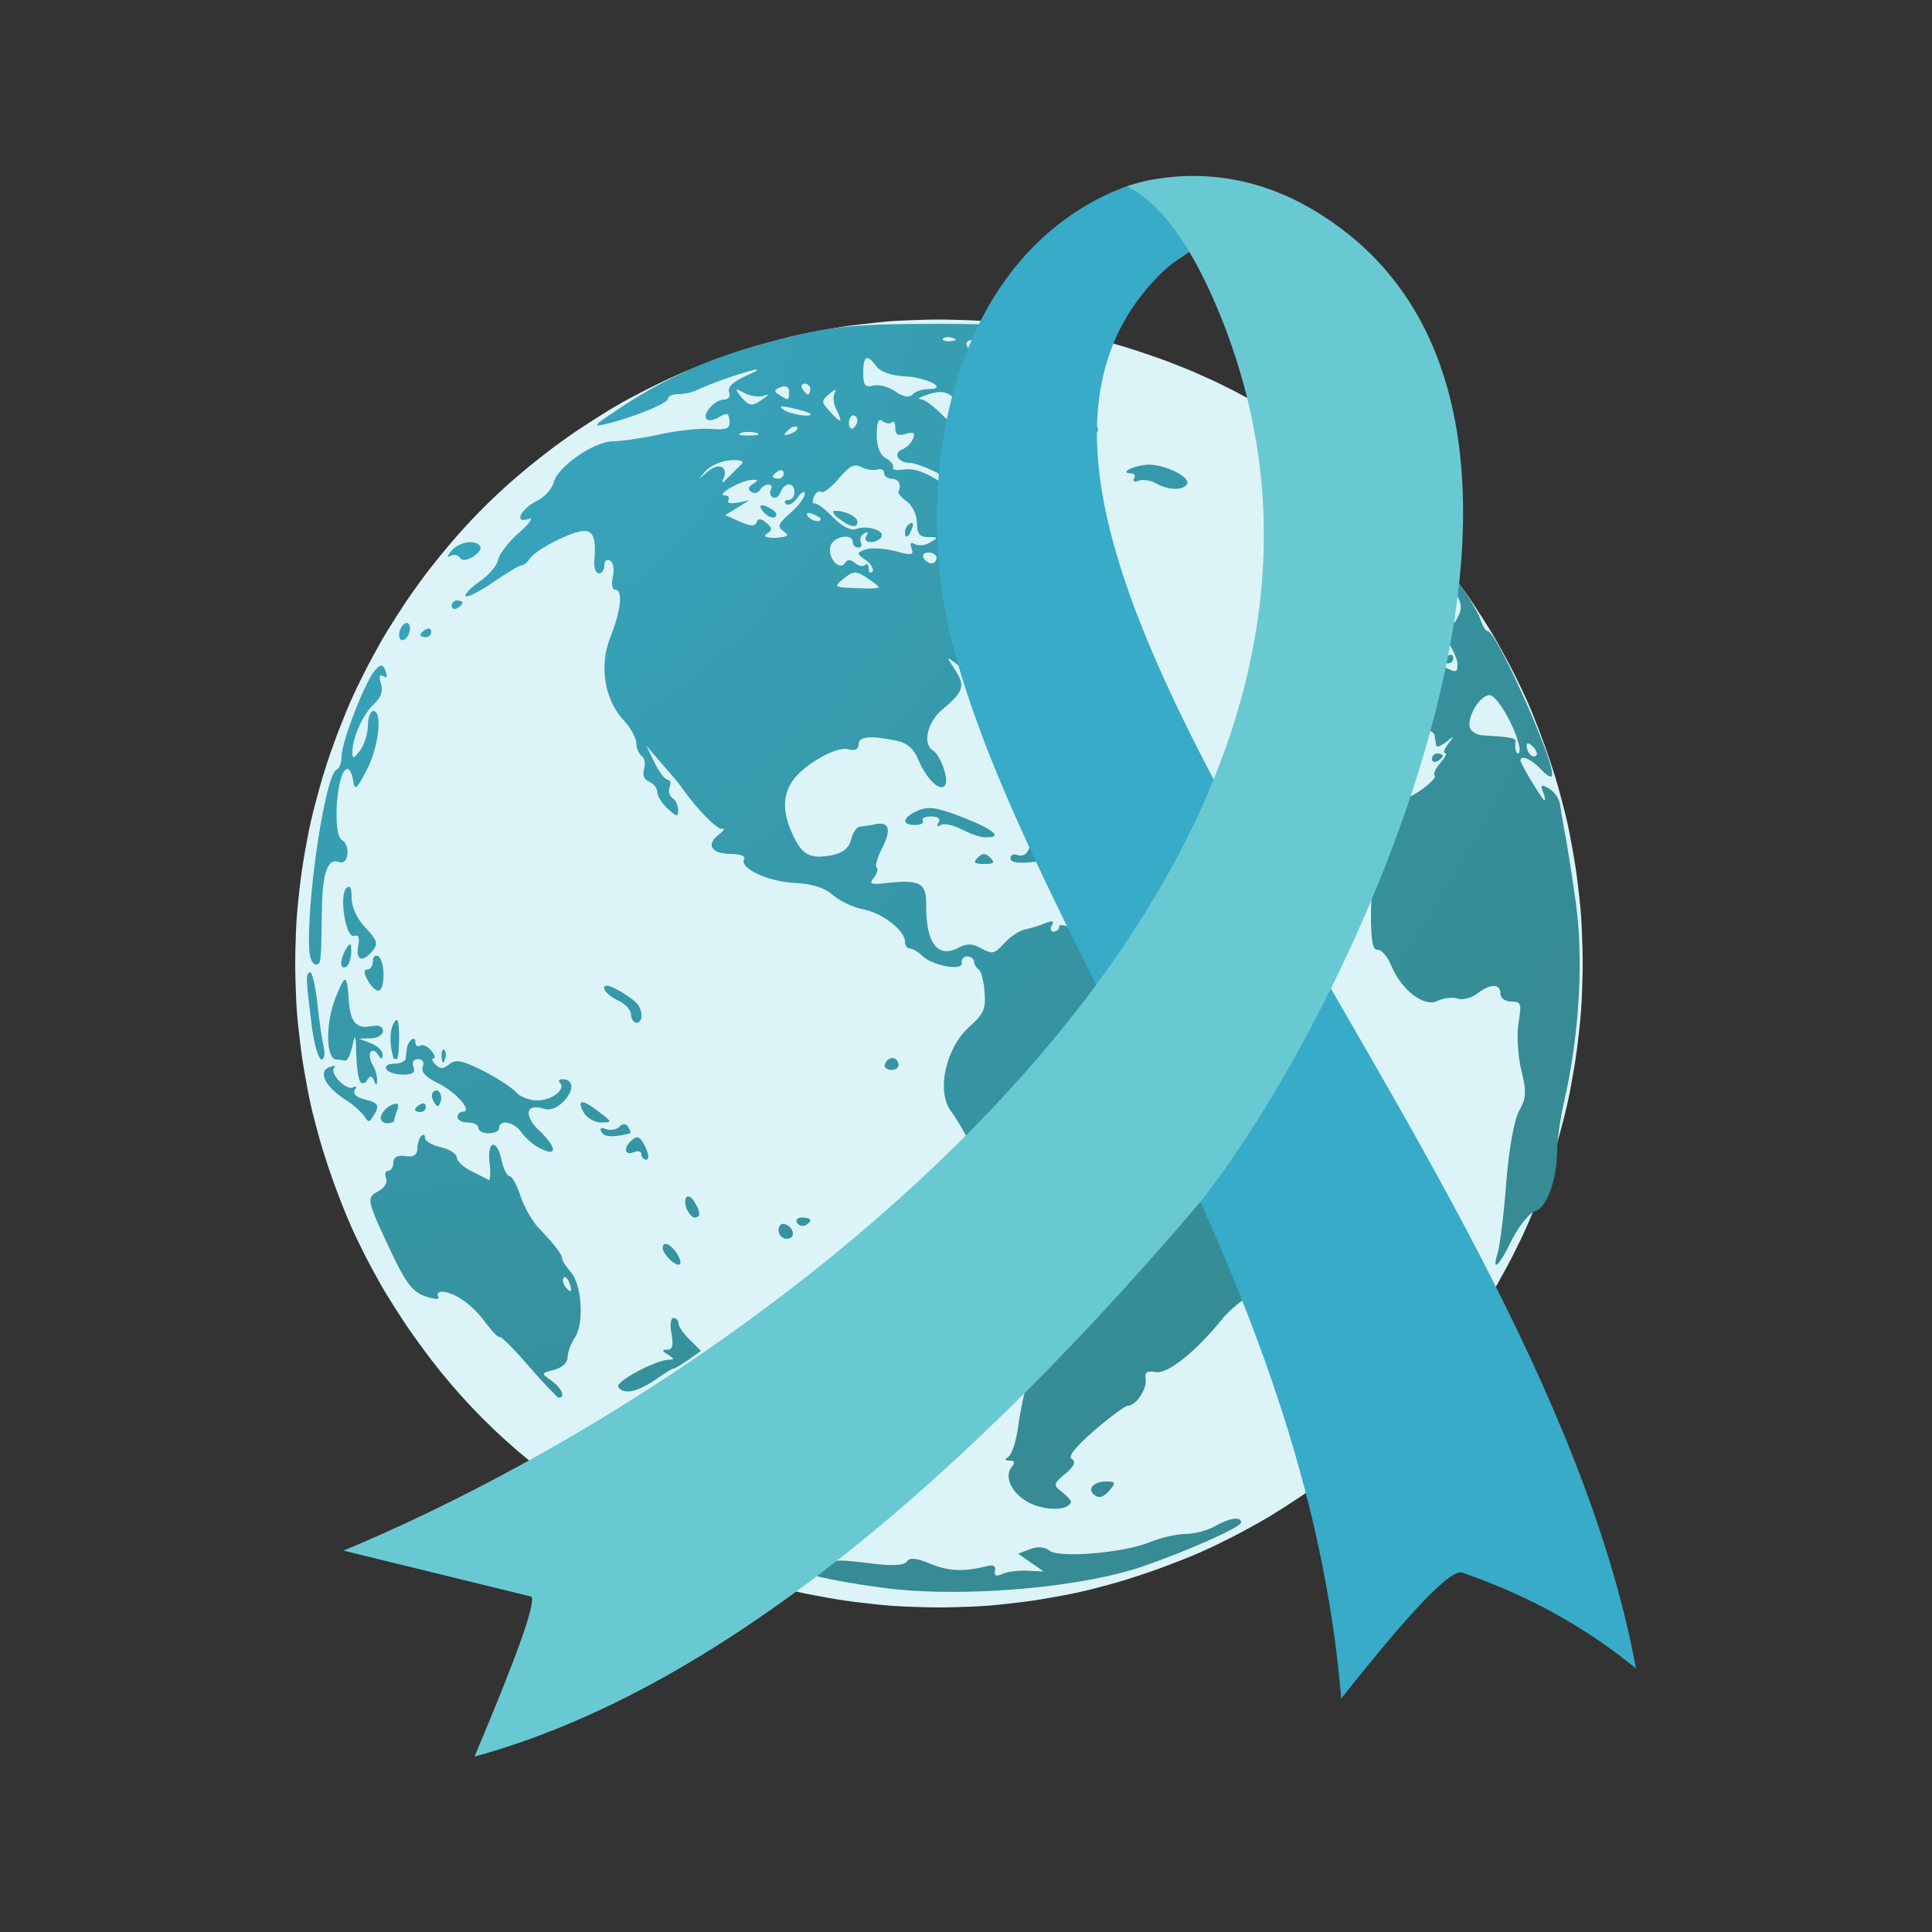 <?xml version="1.0" encoding="utf-8"?>
<!-- Generator: Adobe Illustrator 27.5.0, SVG Export Plug-In . SVG Version: 6.00 Build 0)  -->
<svg version="1.1" id="Layer_1" xmlns="http://www.w3.org/2000/svg" xmlns:xlink="http://www.w3.org/1999/xlink" x="0px" y="0px"
	 viewBox="0 0 500 500" style="enable-background:new 0 0 250 250;" xml:space="preserve">
<rect x="0" y="0" width="500" height="500" fill="#333333" stroke="none"/>
<style type="text/css">
	.st0{clip-path:url(#SVGID_00000115497750556117572570000002353344166697561242_);}
	.st1{fill-rule:evenodd;clip-rule:evenodd;fill:#DCF4F7;}
	.st2{clip-path:url(#SVGID_00000070822532290630015480000006165086969587285144_);}
	.st3{clip-path:url(#SVGID_00000053545215645807309400000003238831828320769933_);}
	.st4{fill:url(#SVGID_00000013163401089952327700000000048863364114594205_);}
	.st5{clip-path:url(#SVGID_00000084495006535898427480000018166689860186522787_);}
	.st6{fill-rule:evenodd;clip-rule:evenodd;fill:#37ABC8;}
	.st7{clip-path:url(#SVGID_00000006701347928311347620000003425146485723091329_);}
	.st8{fill-rule:evenodd;clip-rule:evenodd;fill:#69C9D2;}
</style>
<g>
	<defs>
		<rect id="SVGID_1_" x="76.2" y="81.3" width="334" height="336"/>
	</defs>
	<clipPath id="SVGID_00000124859935208730578900000001473103416708279973_">
		<use xlink:href="#SVGID_1_"  style="overflow:visible;"/>
	</clipPath>
	<g style="clip-path:url(#SVGID_00000124859935208730578900000001473103416708279973_);">
		<path class="st1" d="M409.6,249.3c0,2.7-0.1,5.5-0.2,8.2c-0.1,2.7-0.3,5.4-0.6,8.2c-0.3,2.7-0.6,5.4-1,8.1
			c-0.4,2.7-0.9,5.4-1.4,8.1s-1.1,5.3-1.8,8c-0.7,2.7-1.4,5.3-2.2,7.9c-0.8,2.6-1.6,5.2-2.6,7.8c-0.9,2.6-1.9,5.1-2.9,7.6
			c-1,2.5-2.1,5-3.3,7.5c-1.2,2.5-2.4,4.9-3.7,7.3c-1.3,2.4-2.6,4.8-4,7.1c-1.4,2.3-2.9,4.6-4.4,6.9c-1.5,2.3-3.1,4.5-4.7,6.7
			c-1.6,2.2-3.3,4.3-5,6.5c-1.7,2.1-3.5,4.2-5.3,6.2c-1.8,2-3.7,4-5.6,5.9c-1.9,1.9-3.9,3.8-5.9,5.6c-2,1.8-4.1,3.6-6.2,5.3
			c-2.1,1.7-4.3,3.4-6.4,5c-2.2,1.6-4.4,3.2-6.7,4.7s-4.6,3-6.9,4.4c-2.3,1.4-4.7,2.7-7.1,4c-2.4,1.3-4.8,2.5-7.3,3.7
			s-5,2.3-7.5,3.3c-2.5,1-5.1,2-7.6,2.9c-2.6,0.9-5.2,1.8-7.8,2.6c-2.6,0.8-5.2,1.5-7.9,2.2c-2.6,0.7-5.3,1.3-8,1.8
			c-2.7,0.5-5.4,1-8.1,1.4s-5.4,0.7-8.1,1c-2.7,0.3-5.4,0.5-8.2,0.6c-2.7,0.1-5.4,0.2-8.2,0.2c-2.7,0-5.4-0.1-8.2-0.2
			c-2.7-0.1-5.4-0.3-8.2-0.6c-2.7-0.3-5.4-0.6-8.1-1c-2.7-0.4-5.4-0.9-8.1-1.4c-2.7-0.5-5.3-1.1-8-1.8c-2.6-0.7-5.3-1.4-7.9-2.2
			s-5.2-1.6-7.8-2.6c-2.6-0.9-5.1-1.9-7.6-2.9c-2.5-1-5-2.2-7.5-3.3c-2.5-1.2-4.9-2.4-7.3-3.7c-2.4-1.3-4.8-2.6-7.1-4
			c-2.3-1.4-4.6-2.9-6.9-4.4s-4.5-3.1-6.7-4.7s-4.3-3.3-6.4-5c-2.1-1.7-4.2-3.5-6.2-5.3s-4-3.7-5.9-5.6c-1.9-1.9-3.8-3.9-5.6-5.9
			c-1.8-2-3.6-4.1-5.3-6.2c-1.7-2.1-3.4-4.3-5-6.5c-1.6-2.2-3.2-4.4-4.7-6.7c-1.5-2.3-3-4.6-4.4-6.9c-1.4-2.3-2.7-4.7-4-7.1
			s-2.5-4.8-3.7-7.3c-1.2-2.5-2.3-5-3.3-7.5c-1-2.5-2-5.1-2.9-7.6c-0.9-2.6-1.8-5.2-2.6-7.8c-0.8-2.6-1.5-5.2-2.2-7.9
			c-0.7-2.6-1.3-5.3-1.8-8s-1-5.4-1.4-8.1c-0.4-2.7-0.7-5.4-1-8.1c-0.3-2.7-0.5-5.4-0.6-8.2c-0.1-2.7-0.2-5.5-0.2-8.2
			s0.1-5.5,0.2-8.2c0.1-2.7,0.3-5.4,0.6-8.2c0.3-2.7,0.6-5.4,1-8.1c0.4-2.7,0.9-5.4,1.4-8.1c0.5-2.7,1.1-5.3,1.8-8
			c0.7-2.6,1.4-5.3,2.2-7.9c0.8-2.6,1.6-5.2,2.6-7.8c0.9-2.6,1.9-5.1,2.9-7.6c1-2.5,2.1-5,3.3-7.5c1.2-2.5,2.4-4.9,3.7-7.3
			c1.3-2.4,2.6-4.8,4-7.1c1.4-2.3,2.9-4.6,4.4-6.9c1.5-2.3,3.1-4.5,4.7-6.7c1.6-2.2,3.3-4.3,5-6.4c1.7-2.1,3.5-4.2,5.3-6.2
			c1.8-2,3.7-4,5.6-5.9c1.9-1.9,3.9-3.8,5.9-5.6c2-1.8,4.1-3.6,6.2-5.3c2.1-1.7,4.3-3.4,6.4-5c2.2-1.6,4.4-3.2,6.7-4.7
			c2.3-1.5,4.6-3,6.9-4.4c2.3-1.4,4.7-2.8,7.1-4c2.4-1.3,4.8-2.5,7.3-3.7c2.5-1.2,5-2.3,7.5-3.3c2.5-1,5.1-2,7.6-2.9
			c2.6-0.9,5.2-1.8,7.8-2.6c2.6-0.8,5.2-1.5,7.9-2.2c2.6-0.7,5.3-1.3,8-1.8c2.7-0.5,5.4-1,8.1-1.4c2.7-0.4,5.4-0.7,8.1-1
			c2.7-0.3,5.4-0.5,8.2-0.6c2.7-0.1,5.4-0.2,8.2-0.2c2.7,0,5.4,0.1,8.2,0.2c2.7,0.1,5.4,0.3,8.2,0.6c2.7,0.3,5.4,0.6,8.1,1
			c2.7,0.4,5.4,0.9,8.1,1.4c2.7,0.5,5.3,1.1,8,1.8c2.6,0.7,5.3,1.4,7.9,2.2c2.6,0.8,5.2,1.7,7.8,2.6c2.6,0.9,5.1,1.9,7.6,2.9
			c2.5,1,5,2.2,7.5,3.3c2.5,1.2,4.9,2.4,7.3,3.7c2.4,1.3,4.8,2.6,7.1,4c2.3,1.4,4.6,2.9,6.9,4.4c2.3,1.5,4.5,3.1,6.7,4.7
			c2.2,1.6,4.3,3.3,6.4,5c2.1,1.7,4.2,3.5,6.2,5.3c2,1.8,4,3.7,5.9,5.6c1.9,1.9,3.8,3.9,5.6,5.9c1.8,2,3.6,4.1,5.3,6.2
			c1.7,2.1,3.4,4.3,5,6.4c1.6,2.2,3.2,4.4,4.7,6.7c1.5,2.3,3,4.6,4.4,6.9c1.4,2.3,2.7,4.7,4,7.1c1.3,2.4,2.5,4.8,3.7,7.3
			c1.2,2.5,2.3,5,3.3,7.5c1,2.5,2,5.1,2.9,7.6c0.9,2.6,1.8,5.2,2.6,7.8c0.8,2.6,1.5,5.2,2.2,7.9c0.7,2.6,1.3,5.3,1.8,8
			c0.5,2.7,1,5.4,1.4,8.1c0.4,2.7,0.7,5.4,1,8.1c0.3,2.7,0.5,5.4,0.6,8.2C409.5,243.8,409.6,246.5,409.6,249.3z"/>
	</g>
</g>
<g>
	<defs>
		<rect id="SVGID_00000134228632891922553650000011754997120076096944_" x="78.8" y="82.6" width="330.7" height="330.7"/>
	</defs>
	<clipPath id="SVGID_00000061447560124195379960000001617741912351890605_">
		<use xlink:href="#SVGID_00000134228632891922553650000011754997120076096944_"  style="overflow:visible;"/>
	</clipPath>
	<g style="clip-path:url(#SVGID_00000061447560124195379960000001617741912351890605_);">
		<g>
			<defs>
				<path id="SVGID_00000000197020414599653640000007461775749321187993_" d="M230.8,411.2c-10.4-1.2-22.6-3.6-23.2-4.6
					c-0.4-0.6,1.3-1.5,3.7-1.9c5.8-1.1,5.9-1.1,14.8,0c5.1,0.6,8,0.4,8.6-0.6c0.7-1.1,2.5-0.9,6.3,0.7c4.8,1.9,8.6,2,14.9,0.4
					c1.2-0.3,1.9,0.2,1.6,1.3c-0.3,1.3,0.3,1.6,2,0.8c1.3-0.6,4.3-0.9,6.5-0.8l4.1,0.2l-6.6-4.6l3.1-1.2c2-0.7,3.8-0.6,5,0.4
					c2.4,2,19.2,0.6,26-2.2c2.7-1.1,6.8-2.1,9.1-2.1c2.3,0,5.8-0.9,7.7-2c3.8-2.2,6.8-2.6,6.8-1c0,1.2-13.4,7.2-25.2,11.3
					C280.2,410.8,250.7,413.4,230.8,411.2L230.8,411.2z M267.2,389.3c-4.9-2-7.6-6.9-5.4-9.6c1-1.2,0.8-1.7-0.5-1.7
					c-1.3,0-1.4-0.3-0.3-1c0.9-0.6,2-4.1,2.5-7.8c0.5-3.8,1.7-9.6,2.7-13c1-3.4,1.8-7.4,1.8-8.9c0-2.9,1.2-12,2.6-19.6
					c1.1-6.1-1.6-10.8-8.1-14.1c-2.9-1.5-5.6-3.7-6-5c-2-6.4-6.7-15.9-10.5-21.2c-3.7-5.2-1.2-16.3,4.9-21.7c3.7-3.3,4.3-4.7,3.9-9
					c-0.2-2.8-0.9-5.4-1.5-5.8s-1.2-1.3-1.2-2c-0.1-0.8-0.9-1.4-1.8-1.4s-1.6,0.8-1.4,1.7c0.4,2.2-7.8,0.7-10.3-1.9
					c-1-1-2.4-1.8-3.1-1.8c-0.7,0-1.3-0.8-1.3-1.8c0-2.9-5.8-7.4-10.9-8.4c-2.6-0.5-6.1-2.2-7.8-3.7c-2-1.8-5.3-2.9-9.9-3.1
					c-7.1-0.4-14.4-3.9-13-6.2c0.4-0.7-1-1.3-3.3-1.3c-5.1,0-6.7-2.3-3.4-4.9c1.4-1.1,1.9-1.8,1-1.6c-1.2,0.3-6.5-5-10.4-10.6
					c-0.5-0.8-2.8-3.5-5.1-6.1l-4.1-4.8l2.1,4.4c1.2,2.4,2.7,4.4,3.4,4.4c0.7,0,0.9,0.9,0.5,1.9c-0.4,1.1-0.1,2.3,0.7,2.8
					c0.8,0.5,1.5,1.9,1.5,3.1c0,1.9-0.3,1.9-2.7-0.3c-1.5-1.4-2.7-3.3-2.7-4.3c0-1-0.9-2.2-2.1-2.7c-1.3-0.5-1.8-1.8-1.3-3.3
					c0.4-1.3,0.1-2.8-0.6-3.3s-1.4-2-1.4-3.3c0-1.3-1.5-4.1-3.3-6c-5-5.4-6.4-14.2-3.4-21.6c2.7-6.8,3.3-12.2,1.2-12.2
					c-0.8,0-1-1.4-0.6-3.3c0.4-1.8,0.2-3.7-0.7-4.2c-0.8-0.5-1.5,0-1.5,1.2c0,1.2-0.6,2.1-1.4,2.1s-1.3-1.4-1.2-3.1
					c0.5-5.8-0.2-7.9-2.6-7.9c-3.1,0-12.7,4.9-14.1,7.2c-0.6,0.9-1.5,1.7-2.1,1.7c-0.6,0-3.9,2-7.4,4.4c-3.5,2.4-6.7,4-7.1,3.6
					c-0.4-0.4,1.2-2.1,3.6-3.8c2.4-1.6,4.6-4.2,4.8-5.6c0.3-1.5,2.7-4.7,5.5-7.1c2.7-2.4,3.8-4,2.4-3.5c-3.9,1.4-2.1-2.6,2.2-4.7
					c1.9-0.9,3.9-3.1,4.3-4.8c1.1-4.1,10.5-10.6,15.4-10.6c2.1,0,7.6-0.8,12.1-1.8c4.5-1,10.4-1.6,13.2-1.4c4.1,0.3,5-0.1,4.8-2.1
					c-0.2-2-0.6-2.2-2.6-1c-1.3,0.8-2.8,1.1-3.3,0.6c-1.3-1.3,2.1-5.1,4.5-5.1c1.2,0,1.7-0.8,1.3-1.9c-0.5-1.3,1-2.7,4.3-4.2
					c2.8-1.2,3.8-1.9,2.3-1.6c-3.6,0.8-11.7,3.7-14.6,5.1c-1.3,0.7-3.6,1.2-5.1,1.2s-2.7,0.5-2.7,1.2c0,1.2-9.7,5.1-16.4,6.6
					c-3,0.7-2.8,0.3,1.4-2.5c14.8-10.2,27.9-15.8,48.1-20.5c10.4-2.4,16.8-3,37.1-3c24.5,0,42.8,2.2,38.8,4.7c-1,0.6-2.3,0.8-3,0.4
					c-0.6-0.4-7.5-0.9-15.3-1.1c-11.9-0.3-14-0.1-13.4,1.6c0.4,1.1,1.5,1.7,2.5,1.3c2.3-0.9,13.4,4.9,20.5,10.7
					c3.2,2.7,6.4,4.8,7,4.8c0.6,0,1.9,1.3,2.9,2.8c1.6,2.5,1.4,2.9-0.9,3.5c-3.5,0.9-4.5,6.5-2.2,12.9c1,2.8,1.5,5.4,1.1,5.8
					c-1.2,1.2-9.3-3.7-14.6-8.9c-2.9-2.9-5.9-4.8-6.7-4.3c-0.8,0.5-1.1,0.3-0.6-0.5c0.5-0.8-0.1-2.2-1.2-3.2c-1.2-1-1.8-2.6-1.4-3.6
					c0.4-1-0.2-1.8-1.3-1.8c-1.1,0-2.4-0.9-2.8-2.1c-0.4-1.1-1.4-2-2.2-2c-0.8,0-2.4-0.9-3.7-2c-1.6-1.5-3.3-1.7-6.2-0.8
					c-2.2,0.7-3.2,1.3-2.2,1.3c2.9,0.2,12.7,10.9,12.3,13.5c-0.2,1.3,0,3,0.5,3.8c0.5,0.8,0.3,2.3-0.3,3.4c-1.1,1.7-2.1,1.5-7.1-1.1
					c-3.2-1.7-6.9-3.1-8.1-3.1c-3.1,0-4.5-2.6-2-3.5c1.1-0.4,2.4-1.7,2.8-2.8c0.6-1.5,0.1-1.8-1.9-1.2c-2,0.6-2.7,0.2-2.7-1.5
					c0-1.3-0.4-2-0.9-1.5c-0.5,0.5-1.6,0.3-2.4-0.3c-1-0.9-1.5,0.2-1.5,3.5c0,3.1,0.8,5.2,2.4,6.1c1.3,0.7,2.1,1.8,1.8,2.4
					c-0.3,0.6,1,0.8,3,0.5c2.5-0.4,5.7,0.8,9.8,3.6c4.7,3.2,6.2,3.7,6.6,2.2c0.7-3.1,1.9-2.5,7.8,3.5c2.9,3,5.9,5.3,6.7,5
					c1.5-0.5,5.1,2.8,8.4,7.8c2.3,3.5,5.6,5,4,1.8c-0.5-0.9,0.4-0.3,2,1.5c1.6,1.8,2.8,4.2,2.8,5.5c0,1.9-0.2,2-1.3,0.2
					c-1.2-1.8-1.3-1.8-1.4,0c-0.1,1.4-0.3,1.5-0.8,0.3c-1.1-2.7-7-2.1-6.8,0.7c0.1,1.5-0.9,2.5-2.9,2.8c-1.7,0.2-3.1,1.1-3.1,1.9
					c0,0.9-2.1,1.2-5.5,0.7c-4.5-0.6-5.5-0.3-5.5,1.5c0,1.2-1.2,3.8-2.7,5.7c-1.5,1.9-2.7,4.3-2.7,5.3c0,1.6-0.4,1.6-2.4,0
					c-2.2-1.7-2.2-1.6,0.1,1.9c2.7,4.2,2.2,5.6-3.4,10.3c-3.8,3.2-5.1,8.8-2.4,10.5c2,1.2,4.2,7.4,3.2,9c-1.2,1.9-4.8-1.5-6.9-6.5
					c-1.3-3.1-3-4.5-6.1-5.1c-6.7-1.3-9.4-1-9.4,1.1c0,1.2-1,1.7-2.7,1.2c-3.1-0.8-11.4,3.9-14.4,8.2c-2.6,3.8-2.6,8.3,0.1,14
					c2.5,5.3,4.5,6.3,10.2,5.2c2.8-0.6,4.3-1.8,4.9-4.1c0.4-1.8,1.5-3.3,2.4-3.3c0.9-0.1,2.6-0.3,3.9-0.6c3.6-0.7,4.1,1.4,1.7,6.2
					c-1.2,2.3-1.9,4.6-1.4,5c0.4,0.4,0.1,1.6-0.8,2.7c-1.3,1.6-0.7,1.8,3.6,1.3c8.4-0.9,10.1,0,10,5.8c-0.1,9.8,3,13.9,8.5,10.9
					c1.8-1,3.5-1,5.3,0c3.5,1.9,3.7,1.8,6.7-1.4c1.4-1.5,3.7-3,5.2-3.3c1.4-0.3,3.8-1,5.2-1.6c1.8-0.7,2.3-0.6,1.6,0.6
					c-0.5,0.9-0.3,1.6,0.5,1.6c0.8,0,1.4-0.6,1.4-1.3c0-0.7,1.6-0.4,3.7,0.6c2,1,4.3,1.5,5,1.1c0.7-0.5,0.9-0.2,0.5,0.6
					c-0.5,0.8,0.5,1.8,2.2,2.2c4.3,1.2,5.4,1.1,4.5-0.4c-0.4-0.7-0.1-1.7,0.8-2.3c1-0.6,1.2-0.4,0.6,0.6c-0.9,1.5,1,2.1,5.7,1.9
					c0.9,0,1.7,0.9,1.7,2.2c0,3.1,9.3,10.5,14.6,11.5c5.3,1,10,4.8,10,8c0,1.3,0.7,2.8,1.5,3.2c0.9,0.6,0.6,1.9-1,3.8
					c-1.3,1.6-1.6,2.2-0.5,1.2c1.6-1.4,3.6-0.8,10.6,3.1c4.8,2.6,9.8,4.8,11.1,4.8s3.5,1.2,4.9,2.6c1.3,1.4,3.2,2.3,4.3,1.9
					c1.4-0.5,1.9,0.4,1.9,3.4c0,2.9-1.8,6.2-6.1,11.2c-3.3,3.9-6.5,9-7,11.4c-1.4,6.5-7.5,14.3-12.5,15.9c-2.4,0.8-4.4,2.4-4.4,3.4
					c0,1.1-1.7,3-3.8,4.3s-4.9,3.8-6.2,5.5c-6.7,8.3-14,14.1-17,13.6c-2.4-0.4-3,0-2.7,1.8c0.4,2.5-2.5,6.9-4.6,6.9
					c-0.7,0-4.6,2.9-8.7,6.4c-4.9,4.3-6.9,6.7-5.8,7.4c1.1,0.7,0.6,1.9-1.7,3.8c-3.1,2.6-3.2,2.9-0.9,4.7c1.3,1,2.4,2.2,2.4,2.6
					C276.5,390.9,271.3,391,267.2,389.3L267.2,389.3z M261.7,154.4c-1-0.4-2.2-0.3-2.6,0.1c-0.5,0.5,0.4,0.8,1.8,0.7
					C262.5,155.1,262.8,154.8,261.7,154.4z M271,148.2c0-0.5-0.9-0.6-2-0.2c-1.2,0.5-2.1,0-2.1-1.1c0-1.5-0.2-1.5-1.2,0.1
					c-0.7,1.2-0.6,3.2,0.3,5.2l1.5,3.3l1.7-3.2C270.1,150.6,271,148.7,271,148.2z M227.4,152c0-0.3-1.4-1.4-3.1-2.5
					c-2.8-1.8-3.4-1.8-5.9,0.2c-2.7,2.2-2.7,2.3,3.1,2.5C224.7,152.4,227.4,152.3,227.4,152z M224.1,145c-2.5-1.8-2.5-1.9-0.1-2.8
					c1.4-0.5,4.8-0.3,7.6,0.4c4.3,1.2,5,1.1,4.3-0.7c-0.5-1.3-0.2-1.7,0.8-1.1c0.9,0.5,2.7,0.4,4-0.4c2.2-1.3,2.1-1.4-0.5-1.4
					c-2.2,0-2.9-0.9-2.9-3.7c0-2-1.2-4.5-2.6-5.5s-2.4-2.2-2.2-2.5c0.9-1.7,0.1-3.4-1.7-3.4c-1.1,0-2-0.7-2-1.5
					c0-0.8-0.8-1.2-1.7-0.9c-0.9,0.3-2.8,0.1-4.1-0.6c-1.9-1-3.2-0.3-5.9,2.9c-1.9,2.3-4,3.9-4.6,3.5c-0.6-0.4-1.4,0.2-1.9,1.3
					c-0.4,1.1-0.3,1.9,0.2,1.7c0.5-0.2,2.7,1.4,4.8,3.6c2.4,2.4,4.6,3.5,6,3c2.8-1.1,7.5,0.4,6.5,2.1c-0.4,0.7-1.7,1.3-2.8,1.3
					c-1.2,0-1.6-0.7-1.1-1.6c0.6-1,0.4-1.2-0.6-0.6c-0.9,0.5-1.2,1.6-0.8,2.3c0.4,0.7,0.1,1.3-0.7,1.3c-0.8,0-1.4-0.6-1.4-1.4
					c0-2.4-5.1-1.5-5.8,1.1c-0.8,2.9,2.4,6.5,3.8,4.3c0.6-1,1.4-1,2.6,0c0.9,0.8,2.1,1,2.6,0.5c0.5-0.5,0.9-0.1,0.9,0.9
					c0,1,0.5,1.4,1,0.8C226.2,147.4,225.5,146,224.1,145z M234.2,137.6c0-0.7,0.6-1.7,1.3-2.1c0.8-0.5,1,0.1,0.5,1.3
					C235.2,139.2,234.2,139.6,234.2,137.6z M217.1,134.2c-1.5-1.1-1.9-2-1.1-2c2.6-0.1,5.9,1.5,5.9,2.8
					C221.9,136.8,220.1,136.5,217.1,134.2z M262.8,147.5c0-0.2-1.2-0.9-2.6-1.7c-1.8-1-3-0.9-4,0.3c-1,1.3-0.4,1.7,2.6,1.7
					C261.1,147.8,262.8,147.7,262.8,147.5L262.8,147.5z M242.4,144.4c0-0.8-1-1.4-2.1-1.4c-1.2,0-1.7,0.6-1.3,1.4
					c0.5,0.8,1.4,1.4,2.1,1.4C241.8,145.8,242.4,145.1,242.4,144.4z M247.2,144.4c-0.5-0.8-1.1-1.4-1.4-1.4c-0.3,0-0.6,0.6-0.6,1.4
					c0,0.8,0.7,1.4,1.4,1.4C247.4,145.8,247.6,145.1,247.2,144.4z M202.8,137.5c-1.7-1.2-1.5-1.9,1.7-4.7c2.1-1.8,3.8-4.1,3.8-5
					c0-0.9-0.9-0.5-1.9,1c-1.1,1.5-2.4,2.2-3,1.6s-0.3-1,0.6-1s1.6-0.9,1.6-2c0-2.7-2.6-2.7-3.6,0c-0.4,1.1-1.3,1.7-2,1.3
					c-0.7-0.4-0.9-1.3-0.5-2c0.4-0.7,0.2-1.3-0.6-1.3s-1.8,0.6-2.2,1.4c-0.5,0.8-1.5,1-2.3,0.5c-0.9-0.6-0.8-1.3,0.4-2
					c1.5-1,1.5-1.2-0.2-1.1c-2.6,0-9.5,3.9-7.1,4c1,0,1.4,0.6,1,1.3c-0.4,0.7,0.6,0.9,2.3,0.6l3.1-0.6l-3.1,1.9l-3.1,1.9l3.8,1.7
					c2.7,1.2,3.9,1.3,4.3,0.2c0.4-1.1,1.1-1.1,2.5,0.1c1.6,1.3,1.6,1.9,0.2,2.8c-1.2,0.7-0.3,1.1,2.3,1.1
					C204,138.9,204.4,138.6,202.8,137.5z M197.7,132.6c-1.9-2.1-0.6-2.5,2.2-0.7c1,0.6,1.3,1.5,0.7,1.9
					C200,134.2,198.6,133.7,197.7,132.6z M251.2,132.3c-0.8-0.8-3.4,1.2-3.4,2.7c0,0.7,0.9,0.5,1.9-0.4
					C250.8,133.6,251.5,132.6,251.2,132.3z M212.4,134.3c0-0.3-1-0.9-2.1-1.3c-1.2-0.5-1.8-0.2-1.3,0.5
					C209.8,134.8,212.4,135.4,212.4,134.3z M191.6,120.4c1.2-1,0.5-1.4-2.4-1.3c-2.2,0.1-5.2,1.3-6.5,2.7c-2.3,2.6-2.3,2.6,0.5,0.2
					c3-2.5,5.5-1.1,3.9,2.2c-0.5,0.9,0,0.8,1-0.3C189.2,122.8,190.8,121.2,191.6,120.4z M202.8,122.5c0-0.8-0.6-1.1-1.4-0.6
					c-0.8,0.5-1.4,1.1-1.4,1.4c0,0.3,0.6,0.6,1.4,0.6S202.8,123.3,202.8,122.5z M195.7,112c-1.3-0.3-3.2-0.3-4.1,0.1
					c-0.9,0.4,0.2,0.7,2.4,0.6C196.2,112.7,197,112.4,195.7,112z M206.3,110.5c-0.4-0.4-1.5,0-2.4,0.9c-1.3,1.3-1.2,1.5,0.8,0.8
					C206,111.7,206.7,110.9,206.3,110.5z M221.9,108.8c0-0.7-0.5-1.3-1.1-1.3s-1.1,0.9-1.1,2s0.5,1.7,1.1,1.3
					C221.4,110.4,221.9,109.5,221.9,108.8z M216.5,106.1c-0.8-1.5-1-3.5-0.5-4.4c0.6-1.1,0.1-1-1.3,0.2c-2.2,1.8-2.2,2.1-0.1,4.4
					C217.6,109.7,218.3,109.6,216.5,106.1z M209.6,107c-0.3-0.3-2.4-0.9-4.7-1.4c-3-0.7-3.5-0.5-2,0.5
					C204.7,107.3,210.9,108.2,209.6,107z M197.4,103.3c1.8-1.3,1.8-1.4,0-0.8c-1.1,0.3-3.3,0-4.8-0.8c-2.4-1.3-2.5-1.2-0.9,0.9
					C193.9,105.2,194.6,105.3,197.4,103.3z M204.2,101.4c0-1.3-0.8-1.7-2.2-1.2c-1.7,0.7-1.8,1.1-0.3,2
					C204.1,103.8,204.2,103.7,204.2,101.4z M240.2,100.7c5.4,0-0.1-3-6-3.3c-3.6-0.2-6.4-1.2-7.4-2.6c-2.4-3.3-3.4-2.8-3.4,1.7
					c0,3.3,0.5,3.8,2.6,3.3c1.5-0.4,4,0.3,5.7,1.5c2,1.4,3.6,1.7,4.4,0.8C236.9,101.3,238.7,100.7,240.2,100.7z M209.7,100.7
					c0-0.8-0.7-1.4-1.4-1.4c-0.8,0-1.1,0.6-0.6,1.4c0.5,0.8,1.1,1.4,1.4,1.4C209.4,102.1,209.7,101.4,209.7,100.7z M246.7,87.5
					c-1-0.4-2.2-0.3-2.6,0.1s0.4,0.8,1.8,0.7C247.5,88.2,247.8,87.9,246.7,87.5z M282.9,386.6c-1.5-1.5,0.4-3.2,3.4-3.2
					c2.3,0,2.5,0.3,1.1,2C285.6,387.6,284.3,388,282.9,386.6z M136.7,353.4c-3.8-4.4-7.1-7.7-7.4-7.4s-2-1.5-3.8-3.9
					c-3.3-4.5-7.9-7.7-11.1-7.8c-1,0-1.4,0.5-1,1.3c0.5,0.8-0.8,0.7-3.3-0.1c-3.2-1.1-5-3.4-8.4-10.5c-6.9-14.6-7-15-3.8-16.7
					c1.6-0.9,2.5-2.3,2-3.4c-0.4-1.1-0.2-1.9,0.6-1.9c0.7,0,1.3-1,1.3-2.1c0-1.4,1-2,3.1-1.7c2.1,0.3,3.1-0.3,3.1-1.9
					c0-1.3,0.5-2.7,1-3.3c0.6-0.6,1-0.3,1,0.5c0,0.8,1.8,1.9,4.1,2.4c2.2,0.5,4.1,1.7,4.1,2.6c0,0.9,1.7,2.6,3.8,3.6
					s4.1,2.1,4.5,2.3c0.4,0.2,0.5-1.8,0.2-4.4c-0.7-5.9,1.9-6.5,3.1-0.7c0.5,2.2,1.4,4.1,2.1,4.1c0.6,0,1.9,2.3,2.8,5.1
					c0.9,2.8,3,6.4,4.5,8.1c4.1,4.2,6.3,7,6.3,8.2c0,0.5,1,2,2.2,3.4c2.9,3.2,3.5,13.4,1.1,16.9c-1,1.5-1.9,3.8-1.9,5.1
					c0,1.4-1.4,2.8-3.5,3.3c-3.4,0.9-3.4,0.9-0.7,2.8c2.7,1.9,3.8,4.6,1.8,4.4C144,361.4,140.5,357.8,136.7,353.4z M147.4,332.1
					c-0.4-1.2-1.1-1.8-1.5-1.5c-0.4,0.4-0.2,1.3,0.2,2.1C147.6,334.9,148.3,334.5,147.4,332.1z M160,358.9c-0.8-1.3,9.6-6.9,13-7
					c1.6,0,1.6-0.2-0.1-1.3c-1.6-1-1.7-1.3-0.2-1.3c1.4,0,1.6-1.2,1.1-4.1c-0.5-2.3-0.2-4.1,0.5-4.1c0.7,0,1.3,0.6,1.3,1.4
					s1.3,2.7,2.9,4.2l2.9,2.9l-3.2,2.3c-1.8,1.2-3.5,2.3-3.9,2.3s-2.6,1.4-5,3.1C164.7,360.3,161.3,361,160,358.9z M173.1,325.7
					c-0.9-0.9-1.6-2.1-1.6-2.7c0-2,2.1-1.1,3.8,1.6C177.1,327.6,175.7,328.3,173.1,325.7z M387.6,324.3c0.5-1.7,1.6-9.8,2.2-18.1
					c0.7-8.9,2.1-16.6,3.4-18.8c1.8-3.2,1.9-4.9,0.5-10.5c-0.9-3.7-1.2-9.2-0.7-12.2c0.8-5,0.7-5.5-1.9-5.5c-1.6,0-2.8-0.9-2.8-2.1
					c0-2.6-2.6-2.6-6.1,0.1c-1.5,1.1-3.7,1.7-5.1,1.2c-1.3-0.4-3.6-0.1-5,0.6c-3.4,1.8-9.3-2.6-12-9c-1-2.5-2.7-4.4-3.6-4.2
					c-1.2,0.2-1.7-2.3-1.7-8.8c0-5,0.5-8.8,1.1-8.4c0.6,0.4,0.9-1.4,0.8-3.9c-0.2-2.5,0.9-6.7,2.3-9.3c1.4-2.6,2.6-5.7,2.6-6.8
					c0-1.1,0.6-2,1.4-1.9c1.9,0.3,9.2-5.1,8.3-6c-0.4-0.4,0.2-1.9,1.5-3.3c1.2-1.4,1.8-2.5,1.2-2.5c-0.6,0-0.2-1.1,0.8-2.4
					c1.7-2.2,1.6-2.2-0.5-0.5c-1.3,1-2.5,1.5-2.6,1s-0.3-1.6-0.4-2.6c-0.1-0.9-1.3-1.5-2.8-1.3c-2.3,0.4-2.4-0.1-1.6-4.8
					c0.6-2.9,0.9-6.7,0.9-8.4c-0.2-5,1.1-5.8,5.4-3.6c3.7,1.9,4,1.9,4-0.4c0-1.4-1.5-4.6-3.4-7.1c-4.1-5.5-4.1-5.6-1-4.6
					c2.2,0.7,2.2,0.6,0.2-1.1c-2.4-2-2.5-2.3-2.8-6.9c-0.1-2.3-0.3-2.5-0.8-0.7c-0.3,1.3-1.4,2.4-2.4,2.4c-2.5,0-3.7-5.5-1.4-6.3
					c1-0.4,1.5-1.6,1.1-2.7c-0.5-1.4-0.1-1.7,1.7-1c1.9,0.7,2.2,0.4,1.5-1.4c-0.6-1.5-0.4-2,0.5-1.5c0.8,0.5,1.1,1.8,0.7,2.9
					c-0.4,1.1,0.8,4.7,2.6,8c1.8,3.3,3.1,7.1,2.7,8.4c-0.4,1.4,0,1.1,0.9-0.6c1.3-2.5,1-3.8-1.5-7.9c-1.7-2.7-2.8-5.2-2.5-5.5
					c0.8-0.8,8.8,10.6,9.9,14.2c0.5,1.6,1.4,2.9,1.9,2.9c2.1,0,16.6,32.2,16.6,36.9c0,1.2-1,0.8-2.8-1.1c-2.5-2.7-5.4-4-5.4-2.4
					c0,0.9,5.7,10.3,6.2,10.3c0.3,0,0.1-1-0.4-2.2c-0.7-1.8-0.4-2,1.6-0.8c1.4,0.8,2.6,2.6,2.8,3.9s0.7,4.4,1.1,6.6
					c0.5,2.3,1.8,10.4,2.9,18.1c2.2,15.1,1.1,34.6-2.8,51.9c-1.1,4.7-1.9,10.5-1.9,13c0,7.5-2.7,15-5.6,15.8
					c-1.5,0.4-4.2,3.7-6.1,7.4C388.1,327.6,385.9,329.6,387.6,324.3z M396.7,193.2c-1-1-1.6-1.1-1.6-0.2c0,1.8,1.6,3.4,2.5,2.5
					C398,195.2,397.6,194.1,396.7,193.2z M393.2,193.2c-1.1-5.2-5.8-13.3-7.7-13.3c-2.5,0-5.9,5.7-5.1,8.4c0.3,1,1.8,1.9,3.2,2
					c7.1,0.4,8.8,0.7,8.6,1.6c-0.2,1.6,0.1,3.1,0.7,3.1C393.3,194.9,393.4,194.1,393.2,193.2z M201.5,318.4c0-1.2,0.7-1.9,1.6-1.6
					c2.5,0.8,2.9,3.8,0.5,3.8C202.5,320.6,201.5,319.6,201.5,318.4z M206.3,316.5c-0.5-0.8,0.1-1.4,1.3-1.4c2.4,0,2.8,0.8,0.9,2
					C207.7,317.5,206.8,317.2,206.3,316.5z M177.7,312.8c-1.1-3,0.4-4.4,2-1.8c1.6,2.6,1.7,4.1,0.1,4.1
					C179.2,315.1,178.2,314.1,177.7,312.8z M166,298.7c0-0.7-0.9-1-2-0.5c-2.5,1-2.7-1.4-0.3-3.3c1.3-1.1,2.1-0.6,3.3,1.9
					c0.9,1.8,1,3.3,0.3,3.3C166.6,300.1,166,299.5,166,298.7z M139.4,297c-1.5-0.8-3.5-2.6-4.5-4c-1.9-2.7-5.7-3.4-5.7-1.1
					c0,0.8-1.2,1.4-2.7,1.4s-2.7-0.6-2.7-1.4c0-0.8-1.2-1.4-2.7-1.4s-2.7-0.6-2.7-1.4s0.6-1.4,1.4-1.4c2.7,0-1.9-5.2-6.5-7.4
					c-3.1-1.5-4.4-2.9-3.9-4.2c0.5-1.2,0-2-1.2-2c-1.2,0-1.7,0.8-1.2,2c0.6,1.5-0.2,2-2.7,2c-1.9,0-3.9-0.6-4.3-1.4
					c-0.5-0.8,0.4-1.4,2-1.4c1.5,0,2.9-0.6,3-1.4s0.2-1.9,0.3-2.6c0.3-2,2.2-3.5,2.2-1.6c0,0.9,0.5,1.3,1.2,0.9
					c0.7-0.4,2,0.2,2.9,1.3c0.9,1.1,1.2,2,0.6,2s-0.4,0.7,0.5,1.6c1.2,1.2,2.1,1.2,3.6-0.1c1.6-1.3,3.3-1,8.7,1.7
					c3.7,1.9,7.5,4.4,8.5,5.5c1,1.2,3.5,2.2,5.5,2.2c3.8,0,7.6-2.9,5.9-4.6c-0.5-0.5-0.2-0.9,0.6-0.9c2.9,0,3.2,2.7,0.5,5.6
					c-1.8,1.9-3.6,2.6-5.4,2c-4.8-1.5-5.1,2.2-0.5,6.2C144.3,297.4,144.1,299.5,139.4,297z M155.7,293c-0.6-1-0.2-1.3,1.1-0.8
					c1.2,0.4,2.7,0.2,3.5-0.6c0.9-0.9,1.7-0.9,2.3,0.1c0.5,0.8,0.7,1.5,0.5,1.6C158.7,294.4,156.4,294.3,155.7,293z M94.3,288.9
					c-0.7-1-2.8-3-4.9-4.3c-5.2-3.3-7.2-7.3-4.2-8.4c1.3-0.5,1.9-0.4,1.3,0.1c-1.4,1.4,3.2,6.1,4.9,5.1c0.8-0.5,1-0.2,0.4,0.7
					c-0.6,0.9,0.4,1.9,2.5,2.4c3.7,0.9,4.1,1.6,2.2,4.5C95.6,290.5,95.3,290.5,94.3,288.9z M98.7,288.6c0.4-1.1,1.7-2.3,2.8-2.7
					c1.5-0.6,1.9-0.2,1.3,1.4c-0.5,1.2-0.8,2.4-0.8,2.8c0,0.3-0.9,0.6-2,0.6C98.8,290.5,98.2,289.7,98.7,288.6z M151,287.8
					c-1.8-3.4-0.3-3.4,4.1,0c3.4,2.6,3.4,2.7,0.4,2.7C153.9,290.5,151.8,289.3,151,287.8z M107.4,287.2c0-0.3,0.6-1,1.4-1.4
					c0.8-0.5,1.4-0.2,1.4,0.6s-0.6,1.4-1.4,1.4S107.4,287.5,107.4,287.2z M112.3,285.2c-0.6-1-0.7-2.1-0.2-2.6
					c1.2-1.2,2.6,0.6,1.9,2.6C113.5,286.6,113.1,286.6,112.3,285.2z M93.3,280.1c-0.5-0.5-1-3.8-1.1-7.2c-0.1-5.3-0.3-5.6-1-2.2
					c-0.5,2.2-1.3,3.9-1.9,3.8c-0.6-0.1-1.6-0.3-2.2-0.3c-2.8,0-2.9-9.3-0.3-15.9c2.6-6.5,3-6.4,3.5,1c0.4,5.2,2,7,5.6,6.3
					c2.1-0.4,3.2,0,3.2,1.2c0,1-1.4,1.9-3.1,1.9l-3.1,0.1l3.1,1.2c1.7,0.7,3.1,2,3,3c0,1.3-0.3,1.3-1.2-0.1c-0.6-1-1.5-1.3-1.9-0.6
					c-0.4,0.7-0.2,2.1,0.5,3.2c0.7,1.1,1.2,2.9,1.2,4c-0.1,1.6-0.2,1.6-0.8,0.2c-0.5-1.3-1-1.4-1.7-0.3
					C94.7,280.3,93.8,280.6,93.3,280.1z M229,275.5c0.7-2.1,2.9-2.3,3.5-0.3c0.3,0.9-0.5,1.7-1.7,1.7S228.7,276.2,229,275.5z
					 M114.3,273.5c-0.1-1.4,0.3-2.2,0.7-1.8s0.5,1.6,0.1,2.6C114.7,275.5,114.4,275.1,114.3,273.5z M80.7,265.6
					c-1.6-12.8-1.6-13.4-0.5-14c0.5-0.3,1.4,3.2,1.9,7.9c0.5,4.7,1.3,9.9,1.7,11.6c0.4,1.7,0.1,3.1-0.6,3.1
					C82.4,274.1,81.3,270.3,80.7,265.6z M101.8,273.8c-1-3.5-1-7.2,0.1-9c1-1.7,1.3-0.9,1.4,3.5c0,3.2-0.3,5.8-0.6,5.8
					S101.9,274,101.8,273.8z M163.3,262.5c0-1.1-1.5-2.8-3.4-3.6c-3-1.4-4.7-3.8-2.7-3.8c1.3,0,6.8,3.4,7.8,4.8
					c1.5,2,1.3,4.8-0.3,4.8C163.9,264.6,163.3,263.6,163.3,262.5z M95.1,253.6c-1-1.9-1-2.7,0-2.7c0.8,0,1.4-1,1.4-2.1
					c0-1.2,0.6-1.8,1.4-1.3c1.8,1.1,1.8,8.9,0,8.9C97.2,256.4,95.9,255.1,95.1,253.6z M88.3,249.3c0-1,0.6-2.7,1.3-3.8
					c1.1-1.7,1.3-1.5,1.3,0.9c0,1.6-0.6,3.4-1.3,3.8S88.3,250.3,88.3,249.3z M80,245.1c-0.5-13.6,4.3-44.9,7.1-45.9
					c0.7-0.2,1.3-1.8,1.3-3.5c0-3.7,6.3-19.9,8.8-22.4c1.4-1.5,1.9-1.4,2.6,0.4c0.5,1.4,0.3,1.9-0.6,1.3c-1-0.6-1.2,0-0.6,1.9
					c0.6,1.9,0,3.6-1.8,5.3c-2.9,2.7-5.6,8.7-5.6,12.4c0,1.9,0.3,1.8,2-0.4c1.1-1.5,2-4.3,2-6.4c0-2.1,0.7-3.8,1.4-3.8
					c2.5,0,1.4,9.4-1.7,15.3c-2.6,5-3.1,5.4-3.5,2.8c-0.2-1.7-0.9-3.1-1.5-3.1c-2.7,0-4,16.9-1.4,18.4c2.3,1.4,1.7,6.6-0.7,5.7
					c-3-1.2-4.4,2.8-4.5,12.8c-0.2,13.5-0.2,13.7-1.6,13.7C80.7,249.5,80,247.5,80,245.1z M92.7,244.9c0.4-2.2,0.1-3.1-1-2.7
					c-2.2,0.8-4-10.3-2.1-12.3c1-1,1.4-0.2,1.4,2.5c0,2.4,1.4,5.4,3.6,7.7c3,3.2,3.3,4.1,1.9,5.9C93.9,249.2,92,248.6,92.7,244.9z
					 M253,222c1.3-1.3,2-1.3,3.3,0c1.3,1.3,0.9,1.6-1.6,1.6C252.1,223.6,251.8,223.2,253,222z M261.5,222.1c0-0.9,0.9-1.2,1.9-0.8
					c1.1,0.4,2.3-0.2,2.7-1.3c0.5-1.2,1.5-1.6,2.5-1c0.9,0.6,3,0.9,4.7,0.7c1.6-0.2,3.3,0.3,3.8,1.1c0.5,0.8-0.2,1.5-1.6,1.5
					c-1.4,0-5.1,0.4-8.3,0.8C263.4,223.5,261.5,223.2,261.5,222.1z M280.3,222c1.3-1.3,2-1.3,3.3,0s0.9,1.6-1.6,1.6
					S279,223.2,280.3,222z M248.8,214.6c-2.1-1.1-4.5-1.6-5.3-1.1c-0.9,0.6-1.2,0.3-0.6-0.6c0.6-1-0.1-1.6-1.9-1.6
					c-1.6,0-2.6,0.5-2.2,1.1c0.4,0.6-0.5,1.1-2,1.1c-3.6,0-3.3-1.9,0.7-3.7c2.7-1.2,4.9-0.9,11.6,1.7c8.2,3.2,10.6,5.3,5.9,5.2
					C253.7,216.7,250.9,215.7,248.8,214.6z M370.6,196.4c0-0.8,0.6-1.4,1.4-1.4s1.4,0.3,1.4,0.6c0,0.3-0.6,1-1.4,1.4
					C371.2,197.4,370.6,197.2,370.6,196.4z M373.3,171.1c0-0.3,0.6-1,1.4-1.4c0.8-0.5,1.4-0.2,1.4,0.6c0,0.8-0.6,1.4-1.4,1.4
					S373.3,171.4,373.3,171.1z M103.3,164.3c0-1.1,0.6-2.4,1.4-2.9c0.8-0.5,1.4,0.1,1.4,1.2c0,1.1-0.6,2.4-1.4,2.9
					C103.9,166,103.3,165.5,103.3,164.3z M108.8,164.3c0-0.3,0.6-1,1.4-1.4c0.8-0.5,1.4-0.2,1.4,0.6c0,0.8-0.6,1.4-1.4,1.4
					S108.8,164.6,108.8,164.3z M116.9,156.8c0-0.8,0.6-1.4,1.4-1.4s1.4,0.3,1.4,0.6c0,0.3-0.6,1-1.4,1.4
					C117.6,157.8,116.9,157.6,116.9,156.8z M119,144.3c-0.5-0.7-1.6-0.9-2.5-0.4c-0.9,0.6-0.8,0,0.3-1.3c1.9-2.4,6.3-3.1,7.5-1.2
					c0.4,0.6-0.5,1.8-1.9,2.7C120.7,145.1,119.5,145.2,119,144.3z M299.2,125.1c-1.4-0.8-3.4-1.1-4.5-0.7c-1.1,0.4-1.7,0.2-1.2-0.6
					c0.5-0.7,0.1-1.3-0.8-1.3c-3,0,0.1-1.8,3.8-2.2c4.2-0.5,11.8,3.1,10.7,5C306.1,127,302.4,126.9,299.2,125.1z"/>
			</defs>
			<clipPath id="SVGID_00000118379741926620581690000017020237488904887435_">
				<use xlink:href="#SVGID_00000000197020414599653640000007461775749321187993_"  style="overflow:visible;"/>
			</clipPath>
			<g style="clip-path:url(#SVGID_00000118379741926620581690000017020237488904887435_);">
				
					<radialGradient id="SVGID_00000019646370800889620910000009552121239201741952_" cx="69.302" cy="395.138" r="286.658" gradientTransform="matrix(1.336 0 0 -1.33 -8.049 579.296)" gradientUnits="userSpaceOnUse">
					<stop  offset="0" style="stop-color:#37ABC8"/>
					<stop  offset="1.562500e-02" style="stop-color:#37AAC7"/>
					<stop  offset="2.734380e-02" style="stop-color:#37AAC6"/>
					<stop  offset="3.906250e-02" style="stop-color:#37AAC6"/>
					<stop  offset="5.078120e-02" style="stop-color:#37A9C5"/>
					<stop  offset="6.250000e-02" style="stop-color:#37A9C4"/>
					<stop  offset="7.421880e-02" style="stop-color:#37A9C4"/>
					<stop  offset="8.593750e-02" style="stop-color:#37A8C3"/>
					<stop  offset="9.765621e-02" style="stop-color:#37A8C3"/>
					<stop  offset="0.109" style="stop-color:#37A7C2"/>
					<stop  offset="0.121" style="stop-color:#37A7C1"/>
					<stop  offset="0.133" style="stop-color:#37A7C1"/>
					<stop  offset="0.144" style="stop-color:#37A6C0"/>
					<stop  offset="0.156" style="stop-color:#37A6BF"/>
					<stop  offset="0.168" style="stop-color:#37A6BF"/>
					<stop  offset="0.18" style="stop-color:#37A5BE"/>
					<stop  offset="0.191" style="stop-color:#37A5BE"/>
					<stop  offset="0.203" style="stop-color:#37A4BD"/>
					<stop  offset="0.215" style="stop-color:#37A4BC"/>
					<stop  offset="0.227" style="stop-color:#37A4BC"/>
					<stop  offset="0.238" style="stop-color:#37A3BB"/>
					<stop  offset="0.25" style="stop-color:#37A3BB"/>
					<stop  offset="0.262" style="stop-color:#37A3BA"/>
					<stop  offset="0.27" style="stop-color:#37A2BA"/>
					<stop  offset="0.277" style="stop-color:#37A2B9"/>
					<stop  offset="0.285" style="stop-color:#37A2B9"/>
					<stop  offset="0.293" style="stop-color:#37A2B8"/>
					<stop  offset="0.301" style="stop-color:#37A1B8"/>
					<stop  offset="0.309" style="stop-color:#37A1B8"/>
					<stop  offset="0.316" style="stop-color:#37A1B7"/>
					<stop  offset="0.324" style="stop-color:#37A1B7"/>
					<stop  offset="0.332" style="stop-color:#37A0B6"/>
					<stop  offset="0.34" style="stop-color:#37A0B6"/>
					<stop  offset="0.348" style="stop-color:#37A0B6"/>
					<stop  offset="0.355" style="stop-color:#37A0B5"/>
					<stop  offset="0.363" style="stop-color:#379FB5"/>
					<stop  offset="0.371" style="stop-color:#379FB4"/>
					<stop  offset="0.379" style="stop-color:#379FB4"/>
					<stop  offset="0.395" style="stop-color:#379EB3"/>
					<stop  offset="0.41" style="stop-color:#379EB2"/>
					<stop  offset="0.426" style="stop-color:#379DB1"/>
					<stop  offset="0.441" style="stop-color:#379DB1"/>
					<stop  offset="0.457" style="stop-color:#379CB0"/>
					<stop  offset="0.473" style="stop-color:#379CAF"/>
					<stop  offset="0.488" style="stop-color:#379BAE"/>
					<stop  offset="0.504" style="stop-color:#379BAD"/>
					<stop  offset="0.516" style="stop-color:#379AAD"/>
					<stop  offset="0.527" style="stop-color:#379AAC"/>
					<stop  offset="0.539" style="stop-color:#379AAC"/>
					<stop  offset="0.551" style="stop-color:#3799AB"/>
					<stop  offset="0.562" style="stop-color:#3699AA"/>
					<stop  offset="0.574" style="stop-color:#3698AA"/>
					<stop  offset="0.586" style="stop-color:#3698A9"/>
					<stop  offset="0.598" style="stop-color:#3698A9"/>
					<stop  offset="0.609" style="stop-color:#3697A8"/>
					<stop  offset="0.621" style="stop-color:#3697A7"/>
					<stop  offset="0.633" style="stop-color:#3697A7"/>
					<stop  offset="0.641" style="stop-color:#3696A6"/>
					<stop  offset="0.648" style="stop-color:#3696A6"/>
					<stop  offset="0.656" style="stop-color:#3696A6"/>
					<stop  offset="0.664" style="stop-color:#3696A5"/>
					<stop  offset="0.672" style="stop-color:#3695A5"/>
					<stop  offset="0.68" style="stop-color:#3695A4"/>
					<stop  offset="0.688" style="stop-color:#3695A4"/>
					<stop  offset="0.695" style="stop-color:#3695A3"/>
					<stop  offset="0.711" style="stop-color:#3694A3"/>
					<stop  offset="0.727" style="stop-color:#3694A2"/>
					<stop  offset="0.742" style="stop-color:#3693A1"/>
					<stop  offset="0.758" style="stop-color:#3693A0"/>
					<stop  offset="0.769" style="stop-color:#3692A0"/>
					<stop  offset="0.781" style="stop-color:#36929F"/>
					<stop  offset="0.793" style="stop-color:#36919E"/>
					<stop  offset="0.805" style="stop-color:#36919E"/>
					<stop  offset="0.816" style="stop-color:#36919D"/>
					<stop  offset="0.824" style="stop-color:#36909D"/>
					<stop  offset="0.832" style="stop-color:#36909C"/>
					<stop  offset="0.84" style="stop-color:#36909C"/>
					<stop  offset="0.848" style="stop-color:#36909B"/>
					<stop  offset="0.863" style="stop-color:#368F9B"/>
					<stop  offset="0.879" style="stop-color:#368F9A"/>
					<stop  offset="0.891" style="stop-color:#368E99"/>
					<stop  offset="0.902" style="stop-color:#368E99"/>
					<stop  offset="0.914" style="stop-color:#368E98"/>
					<stop  offset="0.922" style="stop-color:#368D98"/>
					<stop  offset="0.93" style="stop-color:#368D97"/>
					<stop  offset="0.945" style="stop-color:#368D96"/>
					<stop  offset="0.957" style="stop-color:#368C96"/>
					<stop  offset="0.965" style="stop-color:#368C95"/>
					<stop  offset="0.981" style="stop-color:#368B95"/>
					<stop  offset="0.988" style="stop-color:#368B94"/>
					<stop  offset="1" style="stop-color:#368B94"/>
				</radialGradient>
				<path style="fill:url(#SVGID_00000019646370800889620910000009552121239201741952_);" d="M79.1,83.8v329.7h331.1V83.8H79.1z"/>
			</g>
		</g>
	</g>
</g>
<g>
	<defs>
		<rect id="SVGID_00000062902051004809106850000013900247844858861206_" x="241.5" y="47.9" width="182.3" height="392"/>
	</defs>
	<clipPath id="SVGID_00000024721157953010489620000001569942589715234730_">
		<use xlink:href="#SVGID_00000062902051004809106850000013900247844858861206_"  style="overflow:visible;"/>
	</clipPath>
	<g style="clip-path:url(#SVGID_00000024721157953010489620000001569942589715234730_);">
		<path class="st6" d="M378.7,407.1c16.8,5.8,31.6,14,44.7,24.7c-26-140.2-193.7-295.2-121.7-362.2c1.9-1.8,7.8-5.4,10-7
			c-6.2-8.5-13.5-13-19.1-14.7c-1.7,0.5-3.3,1.2-5,1.9c-43.1,19.4-52,77.4-40.6,118.8c20.3,74.4,91.1,161.1,100.1,271
			C365.6,416.2,376.1,405.3,378.7,407.1z"/>
	</g>
</g>
<g>
	<defs>
		<rect id="SVGID_00000128471868641636256580000009702535554529147296_" x="88.8" y="45.3" width="290.1" height="409.4"/>
	</defs>
	<clipPath id="SVGID_00000139280645992791143270000014275981062649350572_">
		<use xlink:href="#SVGID_00000128471868641636256580000009702535554529147296_"  style="overflow:visible;"/>
	</clipPath>
	<g style="clip-path:url(#SVGID_00000139280645992791143270000014275981062649350572_);">
		<path class="st8" d="M291.6,48.2c1.8-0.6,3.6-1.1,5.5-1.5c15.2-3,29.5,0,41.7,7c84.8,48.6,14.3,203.4-28.1,257.3
			c-68.1,80-130.7,128-187.9,143.6c11.1-26.2,16-40.1,14.7-41.4l-48.6-11.9C205.8,352.5,367.9,223,317.7,86.5
			C313,73.9,304.3,54.4,291.6,48.2z"/>
	</g>
</g>
</svg>
